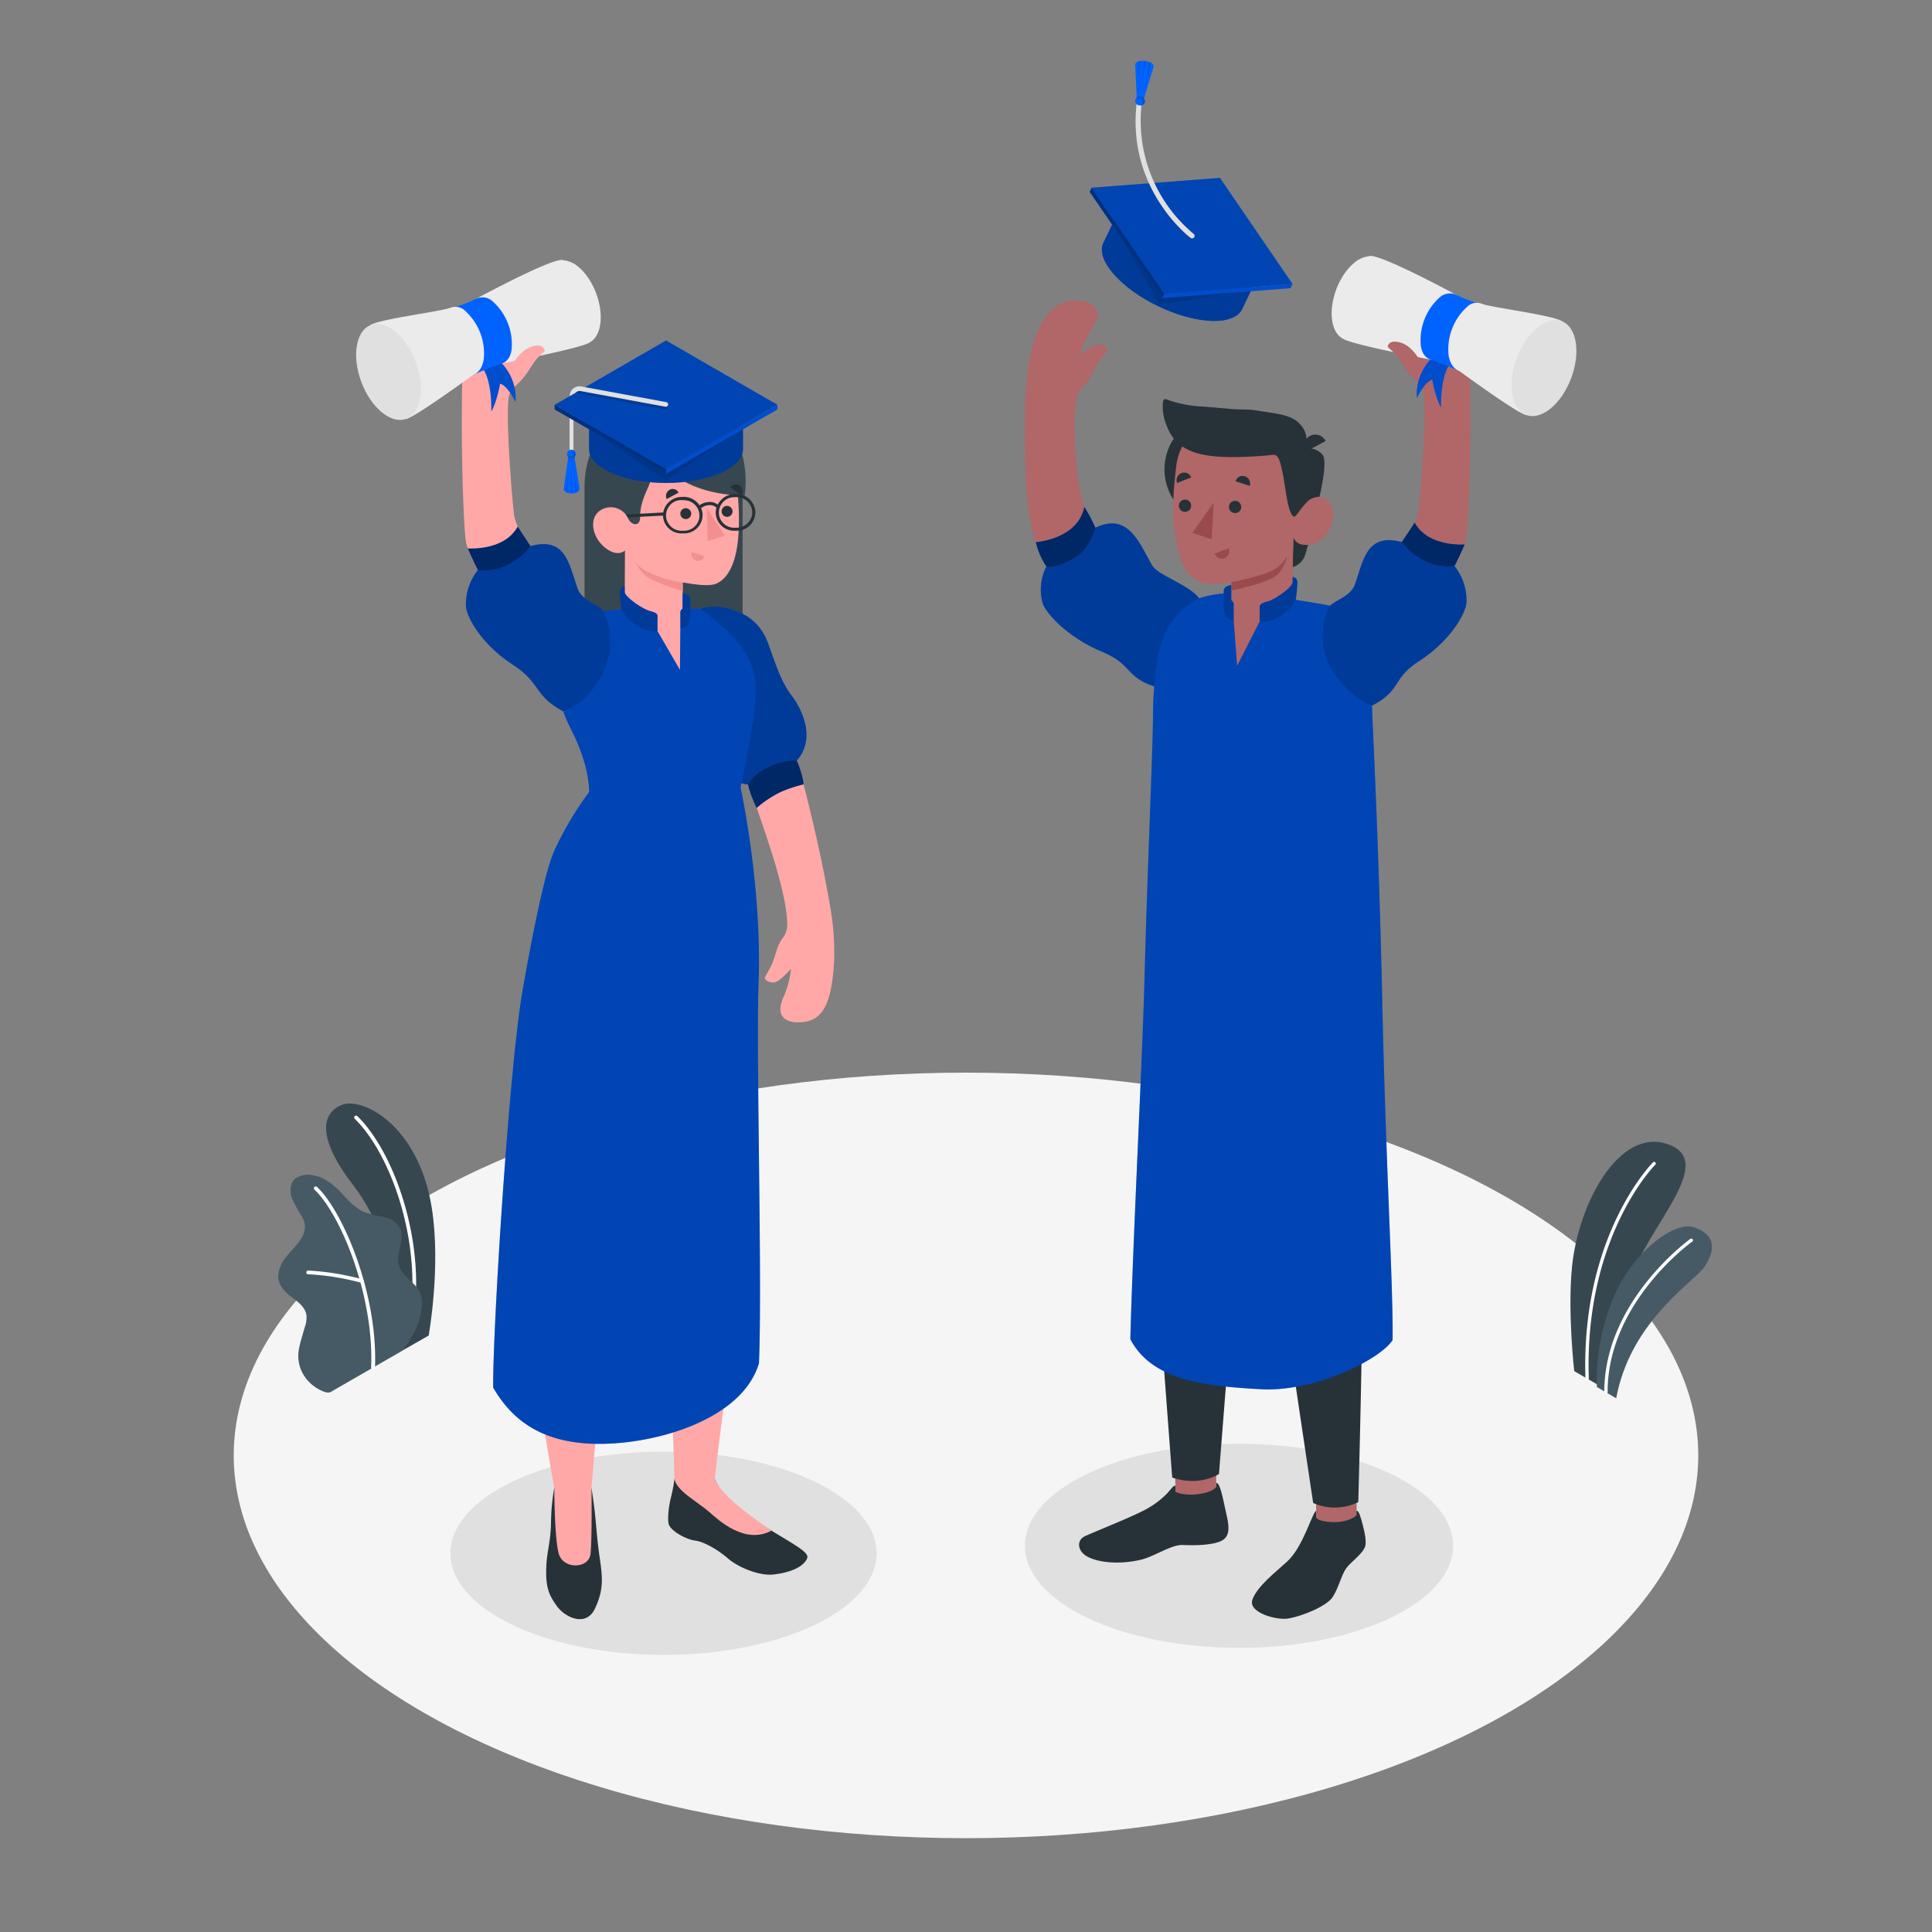 <svg xmlns="http://www.w3.org/2000/svg" viewBox="0 0 500 500"><rect x="0" y="0" width="500" height="500" fill="#808080" stroke="none"/><g id="freepik--Floor--inject-18"><ellipse id="freepik--floor--inject-18" cx="250" cy="376.66" rx="189.51" ry="99.06" style="fill:#f5f5f5"></ellipse></g><g id="freepik--Shadow--inject-18"><ellipse id="freepik--shadow--inject-18" cx="320.65" cy="400.05" rx="55.41" ry="26.41" style="fill:#e0e0e0"></ellipse><path id="freepik--shadow--inject-18" d="M132.72,420.58c21.55,10.27,56.48,10.27,78,0s21.54-26.92,0-37.19-56.48-10.27-78,0S111.17,410.31,132.72,420.58Z" style="fill:#e0e0e0"></path></g><g id="freepik--Plants--inject-18"><g id="freepik--plants--inject-18"><path d="M104.23,349.47l6.71-3.83s3.22-17.74.81-33c-3.38-21.43-18-28.83-23.28-26.7s-6.55,8.48,3,20.87C97.15,314.13,104.41,329.58,104.23,349.47Z" style="fill:#37474f"></path><path d="M106.66,341h-.06a.46.46,0,0,1-.41-.53c2.77-20.07-5.3-42.06-14.37-50.92a.48.48,0,0,1,.67-.69c9.24,9,17.46,31.37,14.65,51.74A.48.48,0,0,1,106.66,341Z" style="fill:#fff"></path><path d="M85.61,360.23c-1.06.61-3.24-.72-4.08-1.28a10.23,10.23,0,0,1-3.37-3.87,9.53,9.53,0,0,1-.84-5.69,22.61,22.61,0,0,1,.72-3c.28-1,.56-2,.85-2.94a7.76,7.76,0,0,0,.43-3c-.26-2-2-3.42-3.67-4.63-1.79-1.34-3.66-3.12-3.65-5.54a8.61,8.61,0,0,1,2.13-5.07c1.16-1.46,2.53-2.76,3.58-4.3a6,6,0,0,0,1.22-3.76,6.17,6.17,0,0,0-.82-2.35,32.75,32.75,0,0,1-2.57-4.72c-.59-1.69-.51-3.8.81-5a5.56,5.56,0,0,1,4.17-1,9.55,9.55,0,0,1,3.87,1.36c3.84,2.14,6,6.69,10.11,8.33a39.55,39.55,0,0,0,4.94,1.21,6.07,6.07,0,0,1,4.07,2.79c1.5,3-1.28,6.67-.23,9.84.93,2.81,3.66,3.89,5.19,6.42a6,6,0,0,1,.72,3.67,17.52,17.52,0,0,1-1.55,6.22,45,45,0,0,1-3.41,5.59C104.17,349.54,85.77,360.14,85.61,360.23Z" style="fill:#455a64"></path><path d="M96.51,354.43h0a.49.49,0,0,1-.46-.5c.79-19-8.16-40-14.67-46.06a.49.49,0,0,1,0-.68.47.47,0,0,1,.67,0c6.64,6.21,15.77,27.53,15,46.8A.48.48,0,0,1,96.51,354.43Z" style="fill:#fff"></path><path d="M93.66,332a.32.32,0,0,1-.14,0,63.79,63.79,0,0,0-13.79-2.22.49.49,0,0,1-.46-.5.47.47,0,0,1,.5-.46,65.51,65.51,0,0,1,14,2.27.47.47,0,0,1-.14.93Z" style="fill:#fff"></path></g><g id="freepik--plants--inject-18"><path d="M414.5,358.94l-7.09-4.09s-1.74-15.18-.58-26.93c1.62-16.52,12.29-36.4,25-31.73s-5.84,21.49-10,35.5S414.5,358.94,414.5,358.94Z" style="fill:#37474f"></path><path d="M410.77,357.22h0a.43.43,0,0,0,.41-.44c-1.24-36.71,17-55.17,17.21-55.35a.43.43,0,0,0,0-.61.42.42,0,0,0-.6,0c-.19.18-18.73,18.91-17.47,56A.43.43,0,0,0,410.77,357.22Z" style="fill:#fff"></path><path d="M418.28,361.87l-5-2.91a55.59,55.59,0,0,1,4.25-23.07c4.44-11,15.47-20.15,21-18.23s5.41,5.85,2.71,10S422.05,341.6,418.28,361.87Z" style="fill:#455a64"></path><path d="M415.62,360.76h0a.43.43,0,0,0,.43-.43c-.1-23.2,21.69-38.89,21.91-39a.43.43,0,0,0-.5-.7c-.22.16-22.37,16.1-22.27,39.75A.42.42,0,0,0,415.62,360.76Z" style="fill:#fff"></path></g></g><g id="freepik--character-2--inject-18"><path d="M309.38,156.89s-24.74-12.36-29-26.38c-2.1-6.94-2.93-21.07-1.72-27.6a5.69,5.69,0,0,1,1.83-3c2-2,2.5-4.55,4.3-6.85,1.4-1.8,2-2.29,1.77-2.79a2.62,2.62,0,0,0-3.44-.84,18,18,0,0,0-3.59,2.43,24,24,0,0,1,3.22-7c3.28-5-.25-7.07-4.4-7.12-4.75,0-9.23,3.43-11.74,14.21a87.46,87.46,0,0,0-1.38,14.47c-.05,12.11.21,22.53,1.43,28.59,2.9,14.38,11.3,21.6,18.85,28.77,6.9,6.57,11.48,10,15.32,13.23C313.72,164.67,309.38,156.89,309.38,156.89Z" style="fill:#b16668"></path><path d="M310.94,156c-1.47-4.24-11.09-6.75-12.81-9.76-3.38-5.89-6.16-13.71-14.66-9.66,0,0-4.07,9.57-12.67,10a13.4,13.4,0,0,0-1.06,9.2c.55,2.59,6.42,9.13,15.44,12.88,8.15,3.38,5.75,6.6,14.3,9.24C306.34,173.53,318.55,166.32,310.94,156Z" style="fill:#0062FF"></path><path d="M310.94,156c-1.47-4.24-11.09-6.75-12.81-9.76-3.38-5.89-6.16-13.71-14.66-9.66,0,0-4.07,9.57-12.67,10a13.4,13.4,0,0,0-1.06,9.2c.55,2.59,6.42,9.13,15.44,12.88,8.15,3.38,5.75,6.6,14.3,9.24C306.34,173.53,318.55,166.32,310.94,156Z" style="opacity:0.4"></path><path d="M283.47,136.57s-1.24,5.43-5.43,7.84c-5.36,3.07-7.24,2.19-7.24,2.19a18.94,18.94,0,0,1-2.72-6.29s10.77-.7,12.55-9.1A37.17,37.17,0,0,1,283.47,136.57Z" style="fill:#0062FF"></path><path d="M283.47,136.57s-1.24,5.43-5.43,7.84c-5.36,3.07-7.24,2.19-7.24,2.19a18.94,18.94,0,0,1-2.72-6.29s10.77-.7,12.55-9.1A37.17,37.17,0,0,1,283.47,136.57Z" style="opacity:0.6"></path><rect x="340.61" y="379.77" width="10.48" height="17.94" style="fill:#b16668"></rect><polygon points="314.76 387.35 304.28 387.71 303.76 368.72 314.76 368.36 314.76 387.35" style="fill:#b16668"></polygon><path d="M351.06,240.33c0,10-1.77,68.22-1.77,68.22.25,2.88,3,8,3.23,18.37.32,15-1,61.82-1,61.82a13.8,13.8,0,0,1-11.67.23s-9.25-61.46-11.12-76.35c-1.64-13-4.42-48.29-4.42-48.29l-5.68,42.41A59.72,59.72,0,0,1,320,323.4c-.49,6.89-4.53,58.07-4.53,58.07s-4.93,3.34-12.1.92c0,0-5.3-69.33-5.42-75.65-.13-7.2,3.49-80.73,3.49-80.73Z" style="fill:#263238"></path><path d="M340.61,392.53V391c-1,.44-3.33,9.33-7.49,13.12-3.3,3-7.81,6.5-9,9.86s6.28,5.43,9.37,4.88c3.59-.64,9.81-3.16,11.37-5.5s2.29-5.8,3.56-7.52,4.19-3.63,4.88-5.62c.37-1.09-.07-3.48-.6-5.5-.49-1.85-1-3.89-1.65-3.72v1.15c-.76.84-2.86,1.68-5.24,1.77C344.32,394,340.6,393.7,340.61,392.53Z" style="fill:#263238"></path><path d="M304.17,384.48c-.54,0-1,.78-2.18,2.08a23.07,23.07,0,0,1-6.17,4.44c-3.92,2-11.55,5-15,6.54-2.15,1-2.05,3.58.18,5.06s7.61,2.55,14.08,1.1c3.52-.78,8.1-4,11-3.86s8.33.13,10.47-1.34,1.29-4.63.68-7.34c-.66-3-1.48-7.57-2.46-7.36v1c-1.26,1.91-7.76,2.69-10.53,1.28Z" style="fill:#263238"></path><circle cx="315.77" cy="121.46" r="14.4" transform="translate(6.6 258.86) rotate(-45)" style="fill:#263238"></circle><path d="M334.69,139.07,337.74,116a5.39,5.39,0,0,1,4.47,1.58c1.92,2-1.7,14.92-2.13,16.79h0c-.75,3.36-2,8.88-2.68,10.11a5,5,0,0,1-2.87,2.31Z" style="fill:#263238"></path><path d="M335,132.21c.88.53,2.14-1.17,3.23-2.31s4.63-2.69,6.4,1-1.56,8.83-4.35,9.7c-4.82,1.52-5.54-1.57-5.54-1.57l-.35,17.74V157c-3,3.83-10.51,16.71-14.54,16.5S315.2,160,318.66,156v-5.29a30.34,30.34,0,0,1-6.49.33c-3.54-.54-5.77-3.34-6.84-7.17-1.73-6.16-2.38-11.13-.92-23.23,1.61-13.28,17-13.41,25.38-8.17S335,132.21,335,132.21Z" style="fill:#b16668"></path><path d="M335.28,155.23a12.26,12.26,0,0,1-9.32,5.7l-5.8,11.4-.88-11.76-2.59-7a31.15,31.15,0,0,0-6.12,1.19,18.72,18.72,0,0,0-8.4,7.88c-2.78,4.77-3.78,15.18-3.78,22.78s-1.52,41.41-2.24,69.53c-.46,17.8-3,67.14-3.62,91.64,5.61,10.63,19,12.14,33.94,12.95,13.29.73,30.37-7.37,33.93-12.71.19-14-1.73-44.49-2.67-87.58-1-46.12-2.79-75.77-2.62-76.58,1.33-6.27,3.32-21-1.86-23.64C350.06,157.42,335.28,155.23,335.28,155.23Z" style="fill:#0062FF"></path><path d="M335.28,155.23a12.26,12.26,0,0,1-9.32,5.7l-5.8,11.4-.88-11.76-2.59-7a31.15,31.15,0,0,0-6.12,1.19,18.72,18.72,0,0,0-8.4,7.88c-2.78,4.77-3.78,15.18-3.78,22.78s-1.52,41.41-2.24,69.53c-.46,17.8-3,67.14-3.62,91.64,5.61,10.63,19,12.14,33.94,12.95,13.29.73,30.37-7.37,33.93-12.71.19-14-1.73-44.49-2.67-87.58-1-46.12-2.79-75.77-2.62-76.58,1.33-6.27,3.32-21-1.86-23.64C350.06,157.42,335.28,155.23,335.28,155.23Z" style="opacity:0.3"></path><path d="M319.28,160.57v-4.08a1.27,1.27,0,0,0-.62-1.17V151.4a4.32,4.32,0,0,0-1.37.43,1.59,1.59,0,0,0-.6,1.49v2.05S316,160.57,319.28,160.57Z" style="fill:#0062FF"></path><path d="M319.28,160.57v-4.08a1.27,1.27,0,0,0-.62-1.17V151.4a4.32,4.32,0,0,0-1.37.43,1.59,1.59,0,0,0-.6,1.49v2.05S316,160.57,319.28,160.57Z" style="opacity:0.4"></path><path d="M326,160.93s0-3.11,0-3.75.25-1.07,2-1.5,6-3.33,6.52-4.82l0-1.53a1.32,1.32,0,0,1,1.25,1.22,40.5,40.5,0,0,1-.43,4.68C333.66,158.67,329.17,161.4,326,160.93Z" style="fill:#0062FF"></path><path d="M326,160.93s0-3.11,0-3.75.25-1.07,2-1.5,6-3.33,6.52-4.82l0-1.53a1.32,1.32,0,0,1,1.25,1.22,40.5,40.5,0,0,1-.43,4.68C333.66,158.67,329.17,161.4,326,160.93Z" style="opacity:0.4"></path><path d="M335,133.69c.45,0,2.13-2.79,3.23-3.79,1.52-1.38-.44-13.91-.44-13.91a5.92,5.92,0,0,0-1.47-6.33c-2.08-2.3-5.56-2.55-11.51-3.48-1.91-.3-3.72-.14-5.65-.3l-7.73-.66a30.75,30.75,0,0,1-9.43-1.81.93.93,0,0,0-.54-.11c-.32.08-.44.46-.49.79a12.58,12.58,0,0,0,1,6.16c2,5.35,6.35,7.13,11.67,7.77,5.64.69,14.43-.13,15.63-.29,1.64-.23,2,1.36,2.87,5.69C332.82,127.22,333.46,133.66,335,133.69Z" style="fill:#263238"></path><path d="M337.73,117l5.33-2.86a2.94,2.94,0,0,0-4-1.34A3.18,3.18,0,0,0,337.73,117Z" style="fill:#263238"></path><path d="M318.67,150.69s7.91-1.59,10.67-3.06a9.11,9.11,0,0,0,3.82-3.78,12.56,12.56,0,0,1-2.17,4.46c-2,2.58-12.32,4.48-12.32,4.48Z" style="fill:#9a4a4d"></path><path d="M318.05,131.26a1.59,1.59,0,1,0,1.58-1.65A1.61,1.61,0,0,0,318.05,131.26Z" style="fill:#263238"></path><path d="M319.77,124.55l3.67,1.21a2,2,0,0,0-1.27-2.5A1.88,1.88,0,0,0,319.77,124.55Z" style="fill:#263238"></path><path d="M318,141.92l-3.62,1.35a1.9,1.9,0,0,0,2.46,1.2A2,2,0,0,0,318,141.92Z" style="fill:#9a4a4d"></path><path d="M304.63,125l3.63-1.43a1.87,1.87,0,0,0-2.47-1.14A2,2,0,0,0,304.63,125Z" style="fill:#263238"></path><path d="M305.09,130.94a1.59,1.59,0,1,0,1.58-1.65A1.61,1.61,0,0,0,305.09,130.94Z" style="fill:#263238"></path><polygon points="314.09 130.07 313.57 139.59 308.6 137.9 314.09 130.07" style="fill:#9a4a4d"></polygon><path d="M285.58,62.8l5-10.52h0c.93-2.06,3.66-3.26,7.95-3.11,8.49.29,19.87,5.75,25.41,12.18,2.8,3.26,3.57,6.14,2.56,8.15h0l-5,10.47c-.94,2-3.67,3.24-7.95,3.09-8.48-.3-19.86-5.75-25.4-12.19-2.77-3.21-3.56-6-2.6-8.06h0Z" style="fill:#0062FF"></path><g style="opacity:0.4"><path d="M285.58,62.8l5-10.52h0c.93-2.06,3.66-3.26,7.95-3.11,8.49.29,19.87,5.75,25.41,12.18,2.8,3.26,3.57,6.14,2.56,8.15h0l-5,10.47c-.94,2-3.67,3.24-7.95,3.09-8.48-.3-19.86-5.75-25.4-12.19-2.77-3.21-3.56-6-2.6-8.06h0Z"></path></g><polygon points="315.71 46.03 334.51 73.51 301.31 76.05 282.52 48.58 315.71 46.03" style="fill:#0062FF"></polygon><polygon points="315.71 46.03 334.51 73.51 301.31 76.05 282.52 48.58 315.71 46.03" style="opacity:0.3"></polygon><polygon points="334.51 73.51 333.99 74.58 300.8 77.12 301.31 76.05 334.51 73.51" style="fill:#0062FF"></polygon><polygon points="334.51 73.51 333.99 74.58 300.8 77.12 301.31 76.05 334.51 73.51" style="opacity:0.2"></polygon><polygon points="282.52 48.58 282 49.65 300.8 77.12 301.31 76.05 282.52 48.58" style="fill:#0062FF"></polygon><polygon points="282.52 48.58 282 49.65 300.8 77.12 301.31 76.05 282.52 48.58" style="opacity:0.5"></polygon><polygon points="320.95 75.58 300.03 78.73 289.42 60.48 300.8 77.12 320.95 75.58" style="opacity:0.1"></polygon><path d="M308.51,61.69a.66.66,0,0,1-.38-.12c-.17-.13-16.38-12.37-14-34.5a.67.67,0,0,1,.72-.58.65.65,0,0,1,.57.72A38.12,38.12,0,0,0,308.9,60.52a.64.64,0,0,1,.13.91A.64.64,0,0,1,308.51,61.69Z" style="fill:#e0e0e0"></path><path d="M294.18,25.4a2.25,2.25,0,0,1,1.83.22l2.55-8.35c.2-1.61-4.57-2.2-4.77-.59Z" style="fill:#0062FF"></path><path d="M294.7,20.51l.27-4.72-.3.07Z" style="opacity:0.15"></path><path d="M297.53,16.07,296,23.6l1.86-7.39Z" style="opacity:0.15"></path><path d="M296.48,15.79l-.3,0-.59,6.06Z" style="opacity:0.15"></path><path d="M296.34,26.29a1.22,1.22,0,0,1-1.42,1A1.23,1.23,0,0,1,293.77,26a1.31,1.31,0,0,1,2.57.32Z" style="fill:#0062FF"></path><path d="M293.78,25.91a1.06,1.06,0,0,1,1.49-.26.89.89,0,0,1-.17,1.61,1.18,1.18,0,0,0,1.24-1A1.21,1.21,0,0,0,295.19,25,1.23,1.23,0,0,0,293.78,25.91Z" style="opacity:0.15"></path><path d="M378.13,143.14c-1.58,3.56-12,21.85-15.91,28.05-4.1,6.48-4.21,6.8-7.2,11.51-11.63-5.63-4.6-24.36-4.6-24.36s15.14-22,15.6-22.91a11.17,11.17,0,0,0,1-2.76c.34-1.8,2.26-23.83,1.5-30.55A5,5,0,0,0,366.91,99c-2.39-2.15-3.18-4.06-4.83-6.53-1.3-1.93-2.58-2.58-2.28-3.07a2.65,2.65,0,0,1,3.55-.6,18.62,18.62,0,0,1,3.45,2.72,24.52,24.52,0,0,0-2.74-7.38c-3-5.27-2.64-8.13,5-6.88,4.78.78,9.28,4.73,11,15.85.51,3.2.43,8,.48,12.1.09,9.36-.26,24.14-.74,30.59C379.57,139.12,379.7,139.59,378.13,143.14Z" style="fill:#b16668"></path><path d="M371.67,91.68a13.29,13.29,0,0,0-5,11.34s2.13-4.39,4-4.73c0,0,.86,4.84,2.28,7.15,0,0-.33-8.1,2.52-11.58Z" style="fill:#0062FF"></path><path d="M371.67,91.68a13.29,13.29,0,0,0-5,11.34s2.13-4.39,4-4.73c0,0,.86,4.84,2.28,7.15,0,0-.33-8.1,2.52-11.58Z" style="opacity:0.2"></path><path d="M354.4,66.25l0,.07A6.8,6.8,0,0,0,350.5,68c-4,3.27-6.54,10-5.71,15.12.38,2.34,1.44,3.87,2.83,4.58v0c2.3,1.51,23.12,5.47,23.12,5.47L377,76.37S357.21,65.64,354.4,66.25Z" style="fill:#ebebeb"></path><path d="M372.46,77.08a14.83,14.83,0,0,0-4.73,12.54c.37,2.27,1.54,3.24,3,3.62,1.25.33,4.95,1.94,6.91,2.71,3.31-2.7,5.5-13.28,4.81-17.5A31.14,31.14,0,0,1,377,76.34,4,4,0,0,0,372.46,77.08Z" style="fill:#0062FF"></path><path d="M383.81,78.72a2.7,2.7,0,0,0-.4-.14l-.05,0h0a3.47,3.47,0,0,0-3.71.86A14.78,14.78,0,0,0,374.91,92c.35,2.16,1.38,3.52,2.74,4h0s14.84,10.89,17.29,11.41,9.42-24.18,9.42-24.18C402.61,81.67,386.44,79.63,383.81,78.72Z" style="fill:#ebebeb"></path><ellipse cx="399.56" cy="95.24" rx="12.98" ry="7.5" transform="translate(169.32 435.4) rotate(-69.31)" style="fill:#e0e0e0"></ellipse><path d="M362.77,140.32s2.44,4.6,7.09,5.92,6.55.29,6.55.29,1.42-2.76,2.64-5.62c0,0-9.46.78-12.94-5.66C366.11,135.25,364.36,138,362.77,140.32Z" style="fill:#0062FF"></path><path d="M362.77,140.32s2.44,4.6,7.09,5.92,6.55.29,6.55.29,1.42-2.76,2.64-5.62c0,0-9.46.78-12.94-5.66C366.11,135.25,364.36,138,362.77,140.32Z" style="opacity:0.6"></path><path d="M344,157.12c.95-1.68,5.48-2.57,6.64-5.84,2.26-6.41,3.06-13.41,12.15-11,0,0,5.1,7.31,13.64,6.21a14.35,14.35,0,0,1,3.11,9.31c-.08,2.65-3.93,9.88-12.12,15.18-7.42,4.8-4.47,7.54-12.41,11.68C347.46,179.61,338.34,168.65,344,157.12Z" style="fill:#0062FF"></path><path d="M344,157.12c.95-1.68,5.48-2.57,6.64-5.84,2.26-6.41,3.06-13.41,12.15-11,0,0,5.1,7.31,13.64,6.21a14.35,14.35,0,0,1,3.11,9.31c-.08,2.65-3.93,9.88-12.12,15.18-7.42,4.8-4.47,7.54-12.41,11.68C347.46,179.61,338.34,168.65,344,157.12Z" style="opacity:0.4"></path><path d="M367.6,93.14c-.53-.17-1.08-1.78-3-3.33S360.2,88,359.45,89s0,.83,1.64,2.64,2.33,4,4.81,6.34" style="fill:#b16668"></path></g><g id="freepik--character-1--inject-18"><path d="M174.55,382.75a38.05,38.05,0,0,1-.85,4.54c-.55,2-1,5.41-.66,7.07s4.27,4,6.89,4.35,6.39,2.79,8.5,4.64c2.59,2.26,8.09,4.55,11.74,4.13s7.51-1.61,8.68-4.09c.73-1.55-2.44-3.15-10.43-8s-11-7.51-13.45-12.58Z" style="fill:#263238"></path><path d="M143.45,385a55.94,55.94,0,0,0-.85,9c-.1,5.44-1.1,7.37-1.23,11.84-.16,5.09.72,7,2.79,9.87s7.51,5.47,9.8.62,2-8,1.27-13c-.76-5.17-.86-8-1.3-12-.39-3.48-.85-6.12-.85-6.12Z" style="fill:#263238"></path><path d="M137.45,342.09c.27,12,6,42.9,6,42.9a8.92,8.92,0,0,0,9.63.18s2.19-27.93,3.95-40.85c.09-.64.17-1.26.25-1.87Z" style="fill:#ffa8a7"></path><path d="M173.43,348.85c.48,13.38,1.12,33.9,1.12,33.9a9.41,9.41,0,0,0,10.42.08s2.2-19.46,4.49-34Z" style="fill:#ffa8a7"></path><path d="M143.45,385s0,12.75,1.12,17,7.84,4.05,8.26.15.25-17,.25-17l-9.62-.53" style="fill:#ffa8a7"></path><path d="M199.62,396.14c-6.17-4.37-12.54-8.87-14.65-13.31l-8.64-.06-1.78,0c.58,3.11,5.84,5.77,9,8.53C185.81,393.28,192.74,399.85,199.62,396.14Z" style="fill:#ffa8a7"></path><path d="M171.2,103.42a18.47,18.47,0,0,0-12.58,5.08l-1.19-4.23a3.08,3.08,0,0,0-1.05,4.79l-3.17-.92a3,3,0,0,0,1.84,3.54,2.41,2.41,0,0,0,.7.07A24.51,24.51,0,0,0,151.28,126v1.22h0v46.26h40.91V127.25h0v-4.06C190.5,112,181.58,103.42,171.2,103.42Z" style="fill:#37474f"></path><path d="M185.89,115.09c2.52,1.48,5.63,7.81,5.32,21.08-.26,11.25-3.91,14-5.74,14.83s-5.36.31-8.79-.26v6.75s7.27,11.29,7,14.38-6.84,3.83-11.28.8S161.66,158,161.66,158l.08-15.52s-2,2-5.45-1c-2.82-2.47-3.78-6.64-1.57-8.88a4.92,4.92,0,0,1,7.83,1.56c.95,2,3.12,2.08,3.11-.25,0-6.4,3.73-7.72,4.3-17.57C177.1,114,180.64,114.88,185.89,115.09Z" style="fill:#ffa8a7"></path><path d="M181.43,107.11c9.85,1,12.4,13,11.32,21.1h0c-9.3,0-18-3-23.88-10.46l-.65-2.64Z" style="fill:#37474f"></path><path d="M178.89,132.92a1.41,1.41,0,1,1-1.48-1.4A1.44,1.44,0,0,1,178.89,132.92Z" style="fill:#263238"></path><path d="M179,142.88l3.29,1.05a1.7,1.7,0,0,1-2.14,1.18A1.81,1.81,0,0,1,179,142.88Z" style="fill:#f28f8f"></path><path d="M191.9,128.16l-2.86-2a1.69,1.69,0,0,1,2.38-.49A1.84,1.84,0,0,1,191.9,128.16Z" style="fill:#263238"></path><path d="M172.55,129.15l3.06-1.66a1.67,1.67,0,0,0-2.31-.74A1.83,1.83,0,0,0,172.55,129.15Z" style="fill:#263238"></path><path d="M189.59,132.32a1.42,1.42,0,1,1-1.49-1.4A1.45,1.45,0,0,1,189.59,132.32Z" style="fill:#263238"></path><polygon points="182.92 131.51 183.14 140.03 187.62 138.64 182.92 131.51" style="fill:#f28f8f"></polygon><path d="M171.58,133.17a4.92,4.92,0,0,1,4.76-4.57h.23a4.93,4.93,0,0,1,5.21,4,4.77,4.77,0,0,1-4.46,5.44l-.74,0A4.77,4.77,0,0,1,171.58,133.17Zm4.55-3.76a4,4,0,0,0-3.63,5,4.07,4.07,0,0,0,4.19,2.95l.44,0a4,4,0,0,0,3.85-3.36,4,4,0,0,0-4.12-4.54Z" style="fill:#263238"></path><path d="M185.23,132.44a5,5,0,0,1,4.76-4.58h.23a4.93,4.93,0,0,1,5.21,4.06,4.76,4.76,0,0,1-4.46,5.43l-.73,0A4.76,4.76,0,0,1,185.23,132.44Zm4.55-3.76a4,4,0,0,0-3.62,4.95,4,4,0,0,0,4.18,2.94l.44,0a4.06,4.06,0,0,0,3.86-3.37,4,4,0,0,0-4.12-4.54Z" style="fill:#263238"></path><path d="M181.28,131.65a3.49,3.49,0,0,1,2-.9,2.56,2.56,0,0,1,2.23.72l.62-.52a3.28,3.28,0,0,0-2.93-1,4.26,4.26,0,0,0-2.5,1.09C180.51,131.27,181.11,131.8,181.28,131.65Z" style="fill:#263238"></path><path d="M162.45,133.91l9.56-.49,0-.81-10,.53A5.4,5.4,0,0,1,162.45,133.91Z" style="fill:#263238"></path><path d="M176.68,150.74c-3.62-.47-11.06-2.61-12.22-5.55a7.67,7.67,0,0,0,2.61,3.75c2.23,1.9,9.61,4.05,9.61,4.05Z" style="fill:#f28f8f"></path><path d="M187.21,186.84s5.9,13.86,10.52,27.75c2.5,7.49,6.12,18.52,6,25.16a5.68,5.68,0,0,1-1.31,3.21c-1.63,2.29-1.7,4.91-3.09,7.47-1.08,2-1.61,2.6-1.28,3a2.61,2.61,0,0,0,3.53.26,17.91,17.91,0,0,0,3.13-3,24.05,24.05,0,0,1-2,7.48c-2.4,5.45,1.43,6.92,5.53,6.28,4.69-.74,7-4.69,7.64-15.74a68.66,68.66,0,0,0-.81-12.79c-2-11.95-4.46-22.35-6-28.52A223.26,223.26,0,0,0,195.54,168c-3.35-7.45-7.36-10.69-14.51-10.48C173.26,173.63,187.21,186.84,187.21,186.84Z" style="fill:#ffa8a7"></path><path d="M181,157.54a14.19,14.19,0,0,1,7.7,0c4.11,1.18,8,3.25,10.12,9.07,1.7,4.6,3.24,9.78,6.06,13.42s6.31,11.32,1.3,16.83c0,0-8.85,1.31-12.58,6.19,0,0-9-.82-10.71-9.56C181.53,186.38,181,157.54,181,157.54Z" style="fill:#0062FF"></path><path d="M181,157.54a14.19,14.19,0,0,1,7.7,0c4.11,1.18,8,3.25,10.12,9.07,1.7,4.6,3.24,9.78,6.06,13.42s6.31,11.32,1.3,16.83c0,0-8.85,1.31-12.58,6.19,0,0-9-.82-10.71-9.56C181.53,186.38,181,157.54,181,157.54Z" style="opacity:0.4"></path><path d="M193.63,203s1.14-2.64,5.39-4.56a15.66,15.66,0,0,1,7.19-1.63s1.67,4,1.74,6.19a33.63,33.63,0,0,0-6,2,28.49,28.49,0,0,0-6.15,4.1S193.77,204.7,193.63,203Z" style="fill:#0062FF"></path><path d="M193.63,203s1.14-2.64,5.39-4.56a15.66,15.66,0,0,1,7.19-1.63s1.67,4,1.74,6.19a33.63,33.63,0,0,0-6,2,28.49,28.49,0,0,0-6.15,4.1S193.77,204.7,193.63,203Z" style="opacity:0.6"></path><path d="M161.66,157.6a10,10,0,0,0,8.52,5.77l5.79,10,.1-10.62s3.07-1.46.67-5.19H181s7.78,5,11.5,10.82,3.25,10.47,2.49,17c-.5,4.32-3.34,18.41-3.34,18.41s5.63,25.57,4.66,50.89c-.67,17.17,1,76.87.11,98.11-4.44,15.08-28.13,21.39-43.08,20.85-12.36-.44-20.4-5.34-25.7-14.53-.19-14,4.08-82.93,7.66-103.15s6.29-31.68,8.14-35.76a86.26,86.26,0,0,1,9.05-15.27c-.15-4.28-1.24-9.2-4.61-16a39.25,39.25,0,0,1-2.06-4.67c-1.33-6.27-4.18-21.48,1-24.15C150,158.45,161.66,157.6,161.66,157.6Z" style="fill:#0062FF"></path><path d="M161.66,157.6a10,10,0,0,0,8.52,5.77l5.79,10,.1-10.62s3.07-1.46.67-5.19H181s7.78,5,11.5,10.82,3.25,10.47,2.49,17c-.5,4.32-3.34,18.41-3.34,18.41s5.63,25.57,4.66,50.89c-.67,17.17,1,76.87.11,98.11-4.44,15.08-28.13,21.39-43.08,20.85-12.36-.44-20.4-5.34-25.7-14.53-.19-14,4.08-82.93,7.66-103.15s6.29-31.68,8.14-35.76a86.26,86.26,0,0,1,9.05-15.27c-.15-4.28-1.24-9.2-4.61-16a39.25,39.25,0,0,1-2.06-4.67c-1.33-6.27-4.18-21.48,1-24.15C150,158.45,161.66,157.6,161.66,157.6Z" style="opacity:0.3"></path><path d="M170.18,163.37s-.05-3.12,0-3.76-.26-1.06-2-1.49-6.05-3.34-6.54-4.83V151.8a1.29,1.29,0,0,0-1.26,1.19,40.73,40.73,0,0,0,.43,4.68C162.47,161.11,167,163.84,170.18,163.37Z" style="fill:#0062FF"></path><path d="M170.18,163.37s-.05-3.12,0-3.76-.26-1.06-2-1.49-6.05-3.34-6.54-4.83V151.8a1.29,1.29,0,0,0-1.26,1.19,40.73,40.73,0,0,0,.43,4.68C162.47,161.11,167,163.84,170.18,163.37Z" style="opacity:0.4"></path><path d="M176.07,162.73v-4.08a1.25,1.25,0,0,1,.61-1.16v-3.93a4.38,4.38,0,0,1,1.37.44,1.6,1.6,0,0,1,.61,1.49v2S179.35,162.73,176.07,162.73Z" style="fill:#0062FF"></path><path d="M176.07,162.73v-4.08a1.25,1.25,0,0,1,.61-1.16v-3.93a4.38,4.38,0,0,1,1.37.44,1.6,1.6,0,0,1,.61,1.49v2S179.35,162.73,176.07,162.73Z" style="opacity:0.4"></path><path d="M147.08,118.11a1.78,1.78,0,0,0,1.59,0L150,126.5c0,1.59-4.11,1.59-4.11,0Z" style="fill:#0062FF"></path><path d="M147,122.9l-.26,4.61-.25-.11Z" style="opacity:0.15"></path><path d="M149,127.54l-.55-7.48.81,7.38Z" style="opacity:0.15"></path><path d="M148,127.69h-.26l.13-5.94Z" style="opacity:0.15"></path><path d="M147.91,118a.5.5,0,0,0,.5-.51V105.6a1.54,1.54,0,0,1,.77-1.32l-.5-.88a2.53,2.53,0,0,0-1.28,2.2v11.9A.51.51,0,0,0,147.91,118Z" style="fill:#e0e0e0"></path><path d="M149,117.5a1.12,1.12,0,1,0-1.11,1.12A1.11,1.11,0,0,0,149,117.5Z" style="fill:#0062FF"></path><path d="M146.8,117.57A.87.87,0,0,0,148,118a.92.92,0,0,0,0-1.58,1.1,1.1,0,0,1,1,1.09,1.11,1.11,0,0,1-2.22.07Z" style="opacity:0.15"></path><path d="M152.45,116.26V104.6h0c0-2.26,1.9-4.52,5.83-6.25,7.78-3.4,20.39-3.4,28.17,0,3.94,1.73,5.88,4,5.84,6.25h0v11.62c0,2.25-1.91,4.5-5.84,6.22-7.78,3.4-20.39,3.4-28.17,0-3.88-1.7-5.82-3.93-5.83-6.15h0Z" style="fill:#0062FF"></path><g style="opacity:0.4"><path d="M152.45,116.26V104.6h0c0-2.26,1.9-4.52,5.83-6.25,7.78-3.4,20.39-3.4,28.17,0,3.94,1.73,5.88,4,5.84,6.25h0v11.62c0,2.25-1.91,4.5-5.84,6.22-7.78,3.4-20.39,3.4-28.17,0-3.88-1.7-5.82-3.93-5.83-6.15h0Z"></path></g><polygon points="172.37 88.12 201.2 104.77 172.37 121.41 143.54 104.77 172.37 88.12" style="fill:#0062FF"></polygon><polygon points="172.37 88.12 201.2 104.77 172.37 121.41 143.54 104.77 172.37 88.12" style="opacity:0.3"></polygon><path d="M172.91,105.56a.6.6,0,0,0-.48-.7l-22-4.08-1.6.93L172.22,106h.11A.59.59,0,0,0,172.91,105.56Z" style="opacity:0.15"></path><polygon points="201.2 104.77 201.2 105.95 172.37 122.6 172.37 121.41 201.2 104.77" style="fill:#0062FF"></polygon><polygon points="201.2 104.77 201.2 105.95 172.37 122.6 172.37 121.41 201.2 104.77" style="opacity:0.2"></polygon><polygon points="143.54 104.77 143.54 105.95 172.37 122.6 172.37 121.41 143.54 104.77" style="fill:#0062FF"></polygon><polygon points="143.54 104.77 143.54 105.95 172.37 122.6 172.37 121.41 143.54 104.77" style="opacity:0.5"></polygon><polygon points="189.87 112.49 172.37 124.38 154.91 112.52 172.37 122.6 189.87 112.49" style="opacity:0.1"></polygon><path d="M147.42,102.52a2.56,2.56,0,0,1,3-2.51l22,4.06a.6.6,0,0,1,.48.7.59.59,0,0,1-.58.49h-.11l-22-4.06a1.32,1.32,0,0,0-1.11.29,1.45,1.45,0,0,0-.18.17Z" style="fill:#e0e0e0"></path><path d="M122,144.17c1.58,3.56,12,21.85,15.91,28.05,4.1,6.47,5.06,7.32,8.05,12,11.63-5.62,3.75-24.87,3.75-24.87s-15.14-22-15.61-22.91a11.94,11.94,0,0,1-1-2.77c-.33-1.79-2.25-23.82-1.49-30.55a4.88,4.88,0,0,1,1.63-3.07c2.39-2.15,3.18-4.06,4.83-6.53,1.3-1.93,2.58-2.58,2.28-3.07a2.65,2.65,0,0,0-3.55-.6,18.62,18.62,0,0,0-3.45,2.72A24.52,24.52,0,0,1,136,85.21c3-5.27,2.64-8.13-5-6.88-4.77.78-9.27,4.72-11,15.85-.51,3.2-.43,8-.47,12.1-.1,9.36.26,24.14.73,30.59C120.53,140.15,120.4,140.61,122,144.17Z" style="fill:#ffa8a7"></path><path d="M128.43,92.71a13.29,13.29,0,0,1,5,11.34s-2.13-4.39-4-4.74c0,0-.87,4.84-2.28,7.15,0,0,.33-8.09-2.52-11.58Z" style="fill:#0062FF"></path><path d="M128.43,92.71a13.29,13.29,0,0,1,5,11.34s-2.13-4.39-4-4.74c0,0-.87,4.84-2.28,7.15,0,0,.33-8.09-2.52-11.58Z" style="opacity:0.2"></path><path d="M145.7,67.28l0,.07A6.83,6.83,0,0,1,149.6,69c4,3.26,6.54,10,5.71,15.12-.39,2.34-1.44,3.87-2.83,4.57v0c-2.31,1.51-23.12,5.47-23.12,5.47L123.08,77.4S142.89,66.67,145.7,67.28Z" style="fill:#ebebeb"></path><path d="M127.63,78.11a14.81,14.81,0,0,1,4.74,12.54c-.38,2.27-1.54,3.24-3,3.62-1.25.33-5,1.93-6.91,2.71-3.31-2.71-5.51-13.28-4.81-17.5a31.14,31.14,0,0,0,5.44-2.11A3.94,3.94,0,0,1,127.63,78.11Z" style="fill:#0062FF"></path><path d="M116.29,79.74a2.67,2.67,0,0,1,.4-.13l0,0h0a3.51,3.51,0,0,1,3.72.87A14.81,14.81,0,0,1,125.19,93c-.35,2.16-1.38,3.52-2.74,4h0s-14.84,10.88-17.29,11.41-9.42-24.19-9.42-24.19C97.49,82.69,113.66,80.66,116.29,79.74Z" style="fill:#ebebeb"></path><ellipse cx="100.54" cy="96.26" rx="7.5" ry="12.98" transform="translate(-27.52 41.72) rotate(-20.69)" style="fill:#e0e0e0"></ellipse><path d="M137.33,141.35s-2.44,4.6-7.09,5.92-6.55.28-6.55.28-1.42-2.75-2.64-5.61c0,0,9.45.77,12.94-5.66C134,136.28,135.74,139,137.33,141.35Z" style="fill:#0062FF"></path><path d="M137.33,141.35s-2.44,4.6-7.09,5.92-6.55.28-6.55.28-1.42-2.75-2.64-5.61c0,0,9.45.77,12.94-5.66C134,136.28,135.74,139,137.33,141.35Z" style="opacity:0.6"></path><path d="M156.12,158.15c-1-1.68-5.48-2.57-6.64-5.84-2.26-6.41-3.06-13.41-12.15-11,0,0-5.1,7.31-13.64,6.2a14.39,14.39,0,0,0-3.11,9.32c.08,2.65,3.93,9.88,12.12,15.18,7.41,4.8,5.33,8,13.26,12.19C153.5,181.15,161.75,169.68,156.12,158.15Z" style="fill:#0062FF"></path><path d="M156.12,158.15c-1-1.68-5.48-2.57-6.64-5.84-2.26-6.41-3.06-13.41-12.15-11,0,0-5.1,7.31-13.64,6.2a14.39,14.39,0,0,0-3.11,9.32c.08,2.65,3.93,9.88,12.12,15.18,7.41,4.8,5.33,8,13.26,12.19C153.5,181.15,161.75,169.68,156.12,158.15Z" style="opacity:0.4"></path><path d="M132.5,94.17c.53-.17,1.07-1.78,3-3.33s4.44-1.86,5.19-.78,0,.83-1.64,2.64-2.33,4-4.81,6.34" style="fill:#ffa8a7"></path></g></svg>